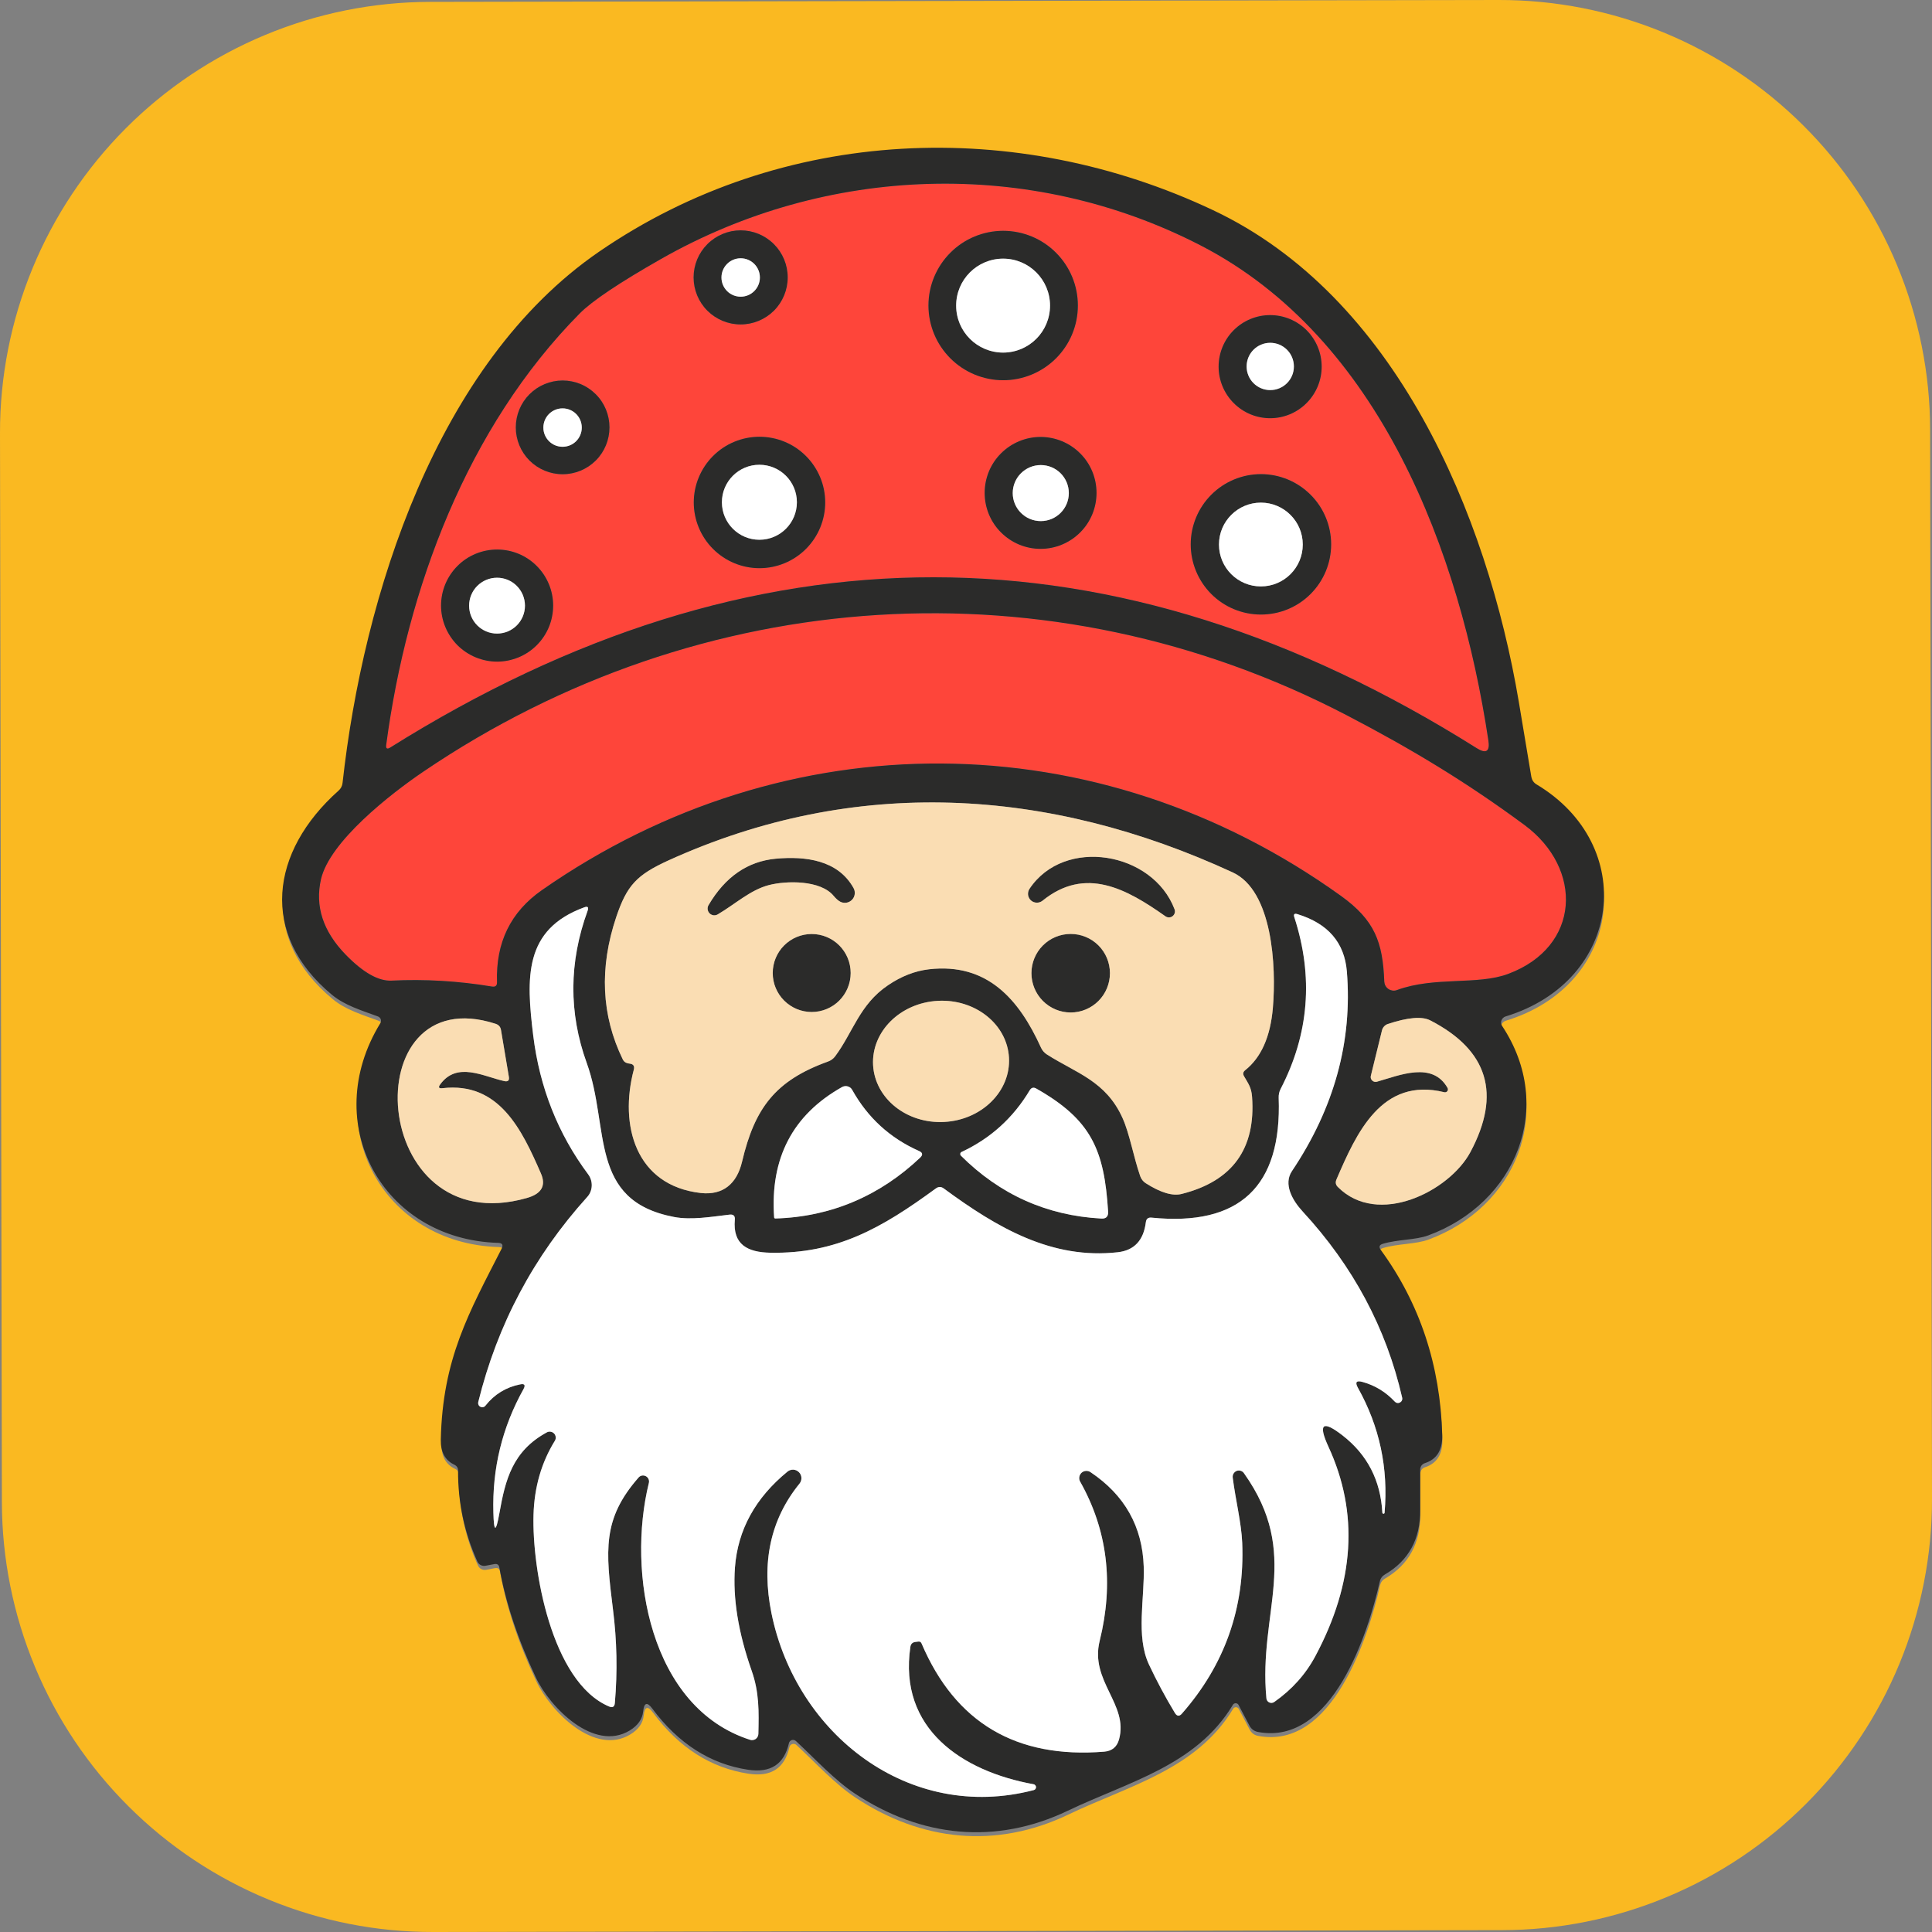 <svg width="32" height="32" viewBox="0 0 32 32" fill="none" xmlns="http://www.w3.org/2000/svg">
<rect x="0" y="0" width="32" height="32" fill="#808080" stroke="none"/>
<g clip-path="url(#clip0_76_3)">
<path d="M32 24.823C32.002 25.76 31.819 26.688 31.462 27.554C31.105 28.42 30.581 29.207 29.92 29.871C29.259 30.535 28.473 31.061 27.608 31.421C26.744 31.781 25.816 31.968 24.88 31.969L7.176 32C6.239 32.002 5.312 31.819 4.446 31.462C3.58 31.105 2.792 30.581 2.129 29.919C1.465 29.258 0.939 28.473 0.579 27.608C0.219 26.743 0.033 25.816 0.031 24.879L1.08748e-05 7.177C-0.002 6.24 0.181 5.312 0.538 4.446C0.895 3.58 1.419 2.793 2.08 2.129C2.741 1.465 3.527 0.939 4.392 0.579C5.256 0.219 6.184 0.033 7.12 0.031L24.824 1.08758e-05C25.761 -0.002 26.689 0.181 27.555 0.538C28.421 0.895 29.208 1.419 29.871 2.081C30.535 2.742 31.061 3.527 31.421 4.392C31.781 5.257 31.968 6.184 31.969 7.121L32 24.823ZM10.662 28.411C10.678 28.265 10.729 28.25 10.816 28.367C11.246 28.946 11.773 29.282 12.396 29.378C12.769 29.436 12.996 29.289 13.075 28.939C13.078 28.926 13.084 28.915 13.092 28.906C13.101 28.897 13.111 28.89 13.123 28.887C13.135 28.883 13.147 28.883 13.159 28.885C13.171 28.888 13.183 28.894 13.192 28.903C13.513 29.202 13.835 29.553 14.169 29.773C15.264 30.498 16.498 30.627 17.693 30.056C18.686 29.579 19.817 29.312 20.424 28.304C20.428 28.296 20.436 28.289 20.444 28.284C20.452 28.279 20.462 28.277 20.471 28.277C20.481 28.277 20.49 28.28 20.499 28.285C20.507 28.29 20.514 28.297 20.518 28.305L20.7 28.65C20.731 28.707 20.778 28.741 20.841 28.752C22.071 28.985 22.664 27.112 22.857 26.262C22.868 26.21 22.896 26.171 22.942 26.145C23.335 25.916 23.529 25.558 23.525 25.073C23.524 24.858 23.524 24.636 23.525 24.406C23.526 24.382 23.534 24.36 23.547 24.341C23.561 24.322 23.581 24.309 23.603 24.302C23.8 24.239 23.896 24.084 23.89 23.838C23.858 22.68 23.519 21.659 22.874 20.773C22.836 20.723 22.848 20.688 22.908 20.671C23.151 20.598 23.449 20.609 23.656 20.533C25.105 20.002 25.772 18.408 24.881 17.064C24.872 17.051 24.867 17.036 24.865 17.02C24.863 17.004 24.865 16.987 24.87 16.972C24.875 16.957 24.884 16.943 24.896 16.932C24.908 16.921 24.922 16.913 24.937 16.908C26.881 16.315 27.13 14.068 25.449 13.064C25.427 13.051 25.409 13.033 25.394 13.012C25.38 12.991 25.37 12.967 25.365 12.941C25.296 12.527 25.227 12.112 25.157 11.697C24.631 8.586 23.114 4.984 20.098 3.56C16.853 2.025 12.974 2.154 9.929 4.25C7.243 6.098 6.029 9.94 5.687 13.039C5.681 13.091 5.659 13.134 5.62 13.17C4.487 14.178 4.307 15.55 5.51 16.548C5.727 16.728 6.002 16.807 6.273 16.908C6.284 16.912 6.293 16.918 6.301 16.926C6.309 16.935 6.315 16.944 6.319 16.955C6.323 16.966 6.324 16.977 6.323 16.988C6.321 16.999 6.318 17.01 6.312 17.02C5.299 18.672 6.338 20.598 8.262 20.655C8.331 20.657 8.351 20.69 8.32 20.753C7.781 21.805 7.342 22.572 7.313 23.914C7.308 24.117 7.382 24.254 7.534 24.327C7.578 24.346 7.599 24.379 7.598 24.426C7.596 24.951 7.702 25.452 7.916 25.928C7.928 25.954 7.947 25.976 7.972 25.989C7.997 26.002 8.025 26.006 8.053 26.001L8.2 25.973C8.247 25.965 8.274 25.984 8.282 26.03C8.384 26.604 8.584 27.209 8.884 27.848C9.12 28.349 9.849 29.087 10.441 28.727C10.576 28.645 10.65 28.539 10.662 28.411Z" fill="#FAB921"/>
<path d="M10.948 4.29C13.685 2.732 17.055 2.606 19.884 4.064C22.862 5.599 24.183 9.154 24.652 12.264C24.68 12.447 24.615 12.49 24.458 12.391C18.467 8.622 12.469 8.618 6.464 12.381C6.411 12.414 6.389 12.399 6.397 12.337C6.741 9.755 7.736 7.077 9.602 5.192C9.809 4.983 10.258 4.683 10.948 4.29ZM13.047 4.595C13.047 4.388 12.965 4.19 12.819 4.044C12.672 3.897 12.474 3.815 12.268 3.815C12.061 3.815 11.863 3.897 11.716 4.044C11.57 4.19 11.488 4.388 11.488 4.595C11.488 4.801 11.57 5 11.716 5.146C11.863 5.292 12.061 5.374 12.268 5.374C12.474 5.374 12.672 5.292 12.819 5.146C12.965 5 13.047 4.801 13.047 4.595ZM17.854 5.06C17.854 4.732 17.723 4.418 17.491 4.185C17.259 3.953 16.944 3.823 16.616 3.823C16.288 3.823 15.973 3.953 15.741 4.185C15.509 4.418 15.379 4.732 15.379 5.06C15.379 5.389 15.509 5.703 15.741 5.935C15.973 6.167 16.288 6.298 16.616 6.298C16.944 6.298 17.259 6.167 17.491 5.935C17.723 5.703 17.854 5.389 17.854 5.06ZM21.892 6.073C21.892 5.846 21.802 5.629 21.642 5.469C21.481 5.309 21.264 5.219 21.038 5.219C20.811 5.219 20.594 5.309 20.434 5.469C20.274 5.629 20.184 5.846 20.184 6.073C20.184 6.299 20.274 6.516 20.434 6.676C20.594 6.837 20.811 6.927 21.038 6.927C21.264 6.927 21.481 6.837 21.642 6.676C21.802 6.516 21.892 6.299 21.892 6.073ZM10.095 7.079C10.095 6.873 10.014 6.675 9.868 6.53C9.723 6.384 9.525 6.302 9.319 6.302C9.113 6.302 8.916 6.384 8.77 6.53C8.625 6.675 8.543 6.873 8.543 7.079C8.543 7.285 8.625 7.482 8.77 7.628C8.916 7.773 9.113 7.855 9.319 7.855C9.525 7.855 9.723 7.773 9.868 7.628C10.014 7.482 10.095 7.285 10.095 7.079ZM13.668 8.322C13.668 8.179 13.64 8.038 13.585 7.906C13.53 7.774 13.45 7.654 13.349 7.553C13.248 7.452 13.128 7.371 12.996 7.317C12.864 7.262 12.723 7.234 12.58 7.234C12.437 7.234 12.295 7.262 12.163 7.317C12.031 7.371 11.911 7.452 11.81 7.553C11.709 7.654 11.629 7.774 11.574 7.906C11.519 8.038 11.491 8.179 11.491 8.322C11.491 8.611 11.606 8.888 11.81 9.092C12.014 9.296 12.291 9.411 12.58 9.411C12.868 9.411 13.145 9.296 13.349 9.092C13.553 8.888 13.668 8.611 13.668 8.322ZM18.162 8.164C18.162 7.918 18.065 7.682 17.891 7.509C17.717 7.335 17.481 7.237 17.236 7.237C16.99 7.237 16.754 7.335 16.58 7.509C16.406 7.682 16.309 7.918 16.309 8.164C16.309 8.41 16.406 8.645 16.58 8.819C16.754 8.993 16.99 9.091 17.236 9.091C17.481 9.091 17.717 8.993 17.891 8.819C18.065 8.645 18.162 8.41 18.162 8.164ZM22.048 9.016C22.048 8.708 21.926 8.412 21.708 8.194C21.49 7.976 21.194 7.853 20.886 7.853C20.577 7.853 20.281 7.976 20.063 8.194C19.845 8.412 19.723 8.708 19.723 9.016C19.723 9.325 19.845 9.62 20.063 9.838C20.281 10.057 20.577 10.179 20.886 10.179C21.194 10.179 21.49 10.057 21.708 9.838C21.926 9.62 22.048 9.325 22.048 9.016ZM9.162 10.03C9.162 9.784 9.065 9.548 8.891 9.374C8.716 9.199 8.48 9.102 8.234 9.102C7.988 9.102 7.752 9.199 7.578 9.374C7.403 9.548 7.306 9.784 7.306 10.03C7.306 10.152 7.33 10.273 7.376 10.385C7.423 10.498 7.491 10.6 7.578 10.687C7.664 10.773 7.766 10.841 7.879 10.888C7.991 10.934 8.112 10.958 8.234 10.958C8.356 10.958 8.477 10.934 8.589 10.888C8.702 10.841 8.804 10.773 8.891 10.687C8.977 10.6 9.045 10.498 9.092 10.385C9.138 10.273 9.162 10.152 9.162 10.03Z" fill="#FE453A"/>
<path d="M22.312 11.85C23.381 12.407 24.282 12.95 25.248 13.663C26.228 14.386 26.183 15.683 24.98 16.131C24.472 16.321 23.762 16.169 23.138 16.398C23.115 16.407 23.09 16.41 23.066 16.407C23.041 16.403 23.018 16.395 22.998 16.381C22.977 16.367 22.96 16.349 22.948 16.327C22.936 16.306 22.93 16.282 22.929 16.257C22.904 15.604 22.77 15.242 22.215 14.841C18.178 11.941 13.022 11.921 8.976 14.743C8.458 15.105 8.21 15.612 8.233 16.267C8.235 16.325 8.207 16.349 8.15 16.34C7.587 16.247 7.033 16.215 6.488 16.242C6.268 16.253 6.012 16.108 5.719 15.805C5.35 15.421 5.216 15.007 5.317 14.562C5.461 13.939 6.464 13.152 7.012 12.781C11.606 9.665 17.395 9.286 22.312 11.85Z" fill="#FE453A"/>
<path d="M10.653 28.345C10.64 28.473 10.566 28.579 10.431 28.662C9.839 29.022 9.11 28.283 8.874 27.782C8.573 27.143 8.373 26.537 8.271 25.963C8.263 25.917 8.235 25.898 8.189 25.906L8.041 25.934C8.014 25.939 7.986 25.935 7.961 25.922C7.936 25.909 7.916 25.887 7.905 25.861C7.691 25.385 7.584 24.884 7.587 24.358C7.588 24.312 7.566 24.279 7.523 24.259C7.371 24.186 7.297 24.049 7.301 23.846C7.33 22.503 7.77 21.736 8.308 20.683C8.339 20.62 8.32 20.588 8.251 20.586C6.326 20.528 5.286 18.602 6.299 16.948C6.305 16.939 6.309 16.928 6.31 16.917C6.312 16.906 6.31 16.894 6.307 16.884C6.303 16.873 6.297 16.863 6.289 16.855C6.281 16.847 6.271 16.84 6.261 16.836C5.989 16.735 5.714 16.656 5.497 16.476C4.294 15.478 4.474 14.105 5.607 13.096C5.646 13.061 5.669 13.018 5.674 12.966C6.017 9.865 7.231 6.021 9.918 4.172C12.966 2.075 16.847 1.946 20.094 3.482C23.112 4.907 24.63 8.51 25.156 11.623C25.226 12.038 25.295 12.453 25.364 12.868C25.369 12.893 25.378 12.918 25.393 12.939C25.407 12.96 25.426 12.978 25.448 12.991C27.13 13.995 26.881 16.243 24.936 16.836C24.921 16.841 24.906 16.849 24.895 16.861C24.883 16.872 24.874 16.886 24.869 16.901C24.863 16.916 24.861 16.932 24.863 16.948C24.865 16.964 24.871 16.98 24.88 16.993C25.771 18.338 25.104 19.932 23.654 20.463C23.447 20.539 23.149 20.528 22.905 20.601C22.845 20.619 22.834 20.653 22.871 20.704C23.517 21.59 23.856 22.612 23.888 23.77C23.894 24.016 23.798 24.171 23.601 24.234C23.579 24.241 23.559 24.255 23.545 24.273C23.531 24.292 23.524 24.315 23.523 24.338C23.522 24.568 23.522 24.79 23.523 25.006C23.527 25.491 23.333 25.849 22.939 26.078C22.894 26.104 22.865 26.143 22.854 26.195C22.661 27.046 22.068 28.919 20.837 28.687C20.774 28.675 20.727 28.641 20.696 28.584L20.514 28.239C20.51 28.231 20.503 28.224 20.495 28.219C20.486 28.214 20.477 28.211 20.467 28.211C20.458 28.211 20.448 28.213 20.44 28.218C20.431 28.223 20.424 28.23 20.42 28.238C19.813 29.247 18.681 29.514 17.687 29.991C16.492 30.562 15.258 30.433 14.161 29.708C13.828 29.488 13.505 29.137 13.183 28.837C13.174 28.829 13.163 28.823 13.151 28.82C13.139 28.817 13.127 28.817 13.115 28.821C13.103 28.825 13.092 28.831 13.084 28.84C13.075 28.85 13.069 28.861 13.067 28.873C12.987 29.224 12.761 29.37 12.387 29.312C11.764 29.217 11.237 28.88 10.806 28.302C10.72 28.185 10.668 28.199 10.653 28.345ZM10.948 4.29C10.257 4.683 9.809 4.983 9.602 5.192C7.736 7.077 6.74 9.755 6.397 12.337C6.389 12.399 6.411 12.414 6.464 12.381C12.469 8.618 18.467 8.622 24.458 12.391C24.615 12.49 24.68 12.447 24.652 12.264C24.183 9.154 22.862 5.599 19.884 4.064C17.055 2.606 13.685 2.732 10.948 4.29ZM22.312 11.85C17.395 9.286 11.606 9.665 7.012 12.781C6.464 13.152 5.461 13.939 5.317 14.562C5.215 15.007 5.349 15.421 5.719 15.805C6.012 16.108 6.268 16.253 6.487 16.242C7.033 16.215 7.587 16.247 8.15 16.34C8.207 16.349 8.234 16.325 8.232 16.267C8.21 15.612 8.457 15.105 8.976 14.743C13.022 11.921 18.178 11.941 22.214 14.841C22.77 15.242 22.904 15.604 22.928 16.257C22.93 16.282 22.936 16.306 22.948 16.327C22.96 16.349 22.977 16.367 22.997 16.381C23.018 16.395 23.041 16.403 23.066 16.407C23.09 16.41 23.115 16.407 23.138 16.398C23.762 16.169 24.472 16.321 24.979 16.131C26.183 15.683 26.228 14.386 25.248 13.663C24.282 12.95 23.38 12.407 22.312 11.85ZM10.498 17.717C10.254 18.637 10.525 19.637 11.607 19.76C11.974 19.8 12.204 19.609 12.291 19.241C12.5 18.352 12.842 17.897 13.713 17.583C13.761 17.566 13.803 17.535 13.834 17.494C14.127 17.1 14.238 16.638 14.703 16.322C14.926 16.17 15.155 16.081 15.389 16.054C16.352 15.945 16.878 16.551 17.242 17.352C17.263 17.398 17.297 17.438 17.339 17.465C17.824 17.774 18.316 17.903 18.592 18.518C18.712 18.783 18.774 19.162 18.887 19.485C18.903 19.531 18.935 19.571 18.977 19.598C19.224 19.755 19.422 19.814 19.573 19.775C20.413 19.563 20.801 19.027 20.738 18.167C20.726 18.01 20.679 17.954 20.604 17.825C20.583 17.787 20.589 17.754 20.623 17.727C20.889 17.516 21.042 17.172 21.082 16.693C21.142 15.998 21.075 14.753 20.418 14.45C17.363 13.04 14.158 12.848 11.067 14.253C10.546 14.492 10.384 14.663 10.207 15.188C9.924 16.032 9.96 16.819 10.316 17.549C10.331 17.58 10.356 17.6 10.389 17.609C10.402 17.613 10.416 17.615 10.429 17.617C10.49 17.624 10.513 17.658 10.498 17.717ZM10.747 24.56C10.38 26.043 10.763 28.286 12.424 28.817C12.44 28.822 12.456 28.823 12.473 28.82C12.489 28.818 12.504 28.811 12.517 28.802C12.531 28.792 12.541 28.779 12.549 28.765C12.556 28.75 12.56 28.734 12.561 28.718C12.569 28.354 12.578 28.035 12.449 27.67C12.227 27.039 12.135 26.471 12.173 25.963C12.219 25.34 12.509 24.811 13.044 24.374C13.071 24.352 13.105 24.341 13.14 24.342C13.175 24.344 13.208 24.359 13.232 24.384C13.257 24.408 13.272 24.441 13.274 24.476C13.275 24.511 13.264 24.545 13.242 24.573C12.761 25.165 12.606 25.881 12.778 26.721C13.185 28.721 15.056 30.191 17.124 29.649C17.134 29.646 17.143 29.64 17.15 29.631C17.157 29.622 17.16 29.611 17.16 29.6C17.159 29.589 17.155 29.578 17.148 29.57C17.141 29.561 17.131 29.555 17.12 29.553C15.939 29.339 14.877 28.637 15.079 27.275C15.086 27.229 15.113 27.202 15.16 27.196L15.208 27.19C15.235 27.186 15.253 27.196 15.264 27.221C15.824 28.534 16.832 29.131 18.29 29.013C18.419 29.002 18.501 28.934 18.535 28.809C18.695 28.227 18.049 27.847 18.213 27.179C18.451 26.223 18.343 25.344 17.891 24.541C17.877 24.518 17.872 24.491 17.876 24.464C17.88 24.437 17.893 24.413 17.913 24.394C17.933 24.376 17.958 24.365 17.985 24.363C18.012 24.361 18.039 24.368 18.061 24.383C18.628 24.762 18.921 25.284 18.943 25.948C18.96 26.471 18.81 27.098 19.03 27.569C19.156 27.839 19.3 28.107 19.46 28.372C19.494 28.428 19.533 28.432 19.577 28.382C20.286 27.574 20.618 26.631 20.575 25.554C20.561 25.22 20.463 24.836 20.418 24.475C20.415 24.452 20.419 24.428 20.43 24.408C20.442 24.388 20.46 24.372 20.482 24.363C20.504 24.355 20.528 24.354 20.55 24.361C20.572 24.368 20.591 24.382 20.604 24.402C21.561 25.748 20.837 26.699 20.975 28.131C20.977 28.145 20.982 28.159 20.99 28.171C20.999 28.183 21.01 28.192 21.023 28.198C21.037 28.204 21.051 28.207 21.066 28.205C21.08 28.204 21.094 28.198 21.106 28.19C21.4 27.984 21.628 27.729 21.789 27.426C22.437 26.211 22.508 25.056 22.003 23.962C21.827 23.58 21.905 23.518 22.238 23.776C22.648 24.095 22.867 24.521 22.896 25.054C22.896 25.059 22.898 25.063 22.901 25.067C22.905 25.07 22.91 25.072 22.915 25.072C22.919 25.072 22.924 25.07 22.928 25.067C22.931 25.063 22.933 25.059 22.933 25.054C22.996 24.316 22.849 23.628 22.492 22.989C22.438 22.893 22.464 22.86 22.57 22.89C22.775 22.947 22.952 23.055 23.101 23.214C23.111 23.226 23.126 23.234 23.142 23.237C23.157 23.24 23.174 23.237 23.188 23.23C23.202 23.222 23.213 23.21 23.22 23.195C23.226 23.181 23.227 23.164 23.224 23.149C22.961 21.999 22.412 20.972 21.576 20.067C21.402 19.879 21.255 19.612 21.398 19.398C22.099 18.351 22.403 17.247 22.308 16.088C22.268 15.612 21.995 15.296 21.489 15.141C21.439 15.125 21.422 15.143 21.438 15.192C21.758 16.177 21.682 17.125 21.211 18.035C21.188 18.081 21.177 18.131 21.179 18.184C21.233 19.652 20.531 20.314 19.074 20.168C19.018 20.162 18.986 20.187 18.979 20.242C18.942 20.544 18.787 20.71 18.515 20.741C17.425 20.863 16.524 20.342 15.635 19.687C15.589 19.652 15.543 19.652 15.497 19.687C14.607 20.339 13.857 20.77 12.758 20.749C12.382 20.742 12.134 20.615 12.171 20.202C12.176 20.139 12.147 20.111 12.084 20.118C11.775 20.154 11.449 20.212 11.165 20.157C9.737 19.885 10.106 18.678 9.718 17.606C9.418 16.776 9.423 15.936 9.732 15.087C9.754 15.025 9.735 15.006 9.675 15.029C8.676 15.396 8.714 16.189 8.832 17.153C8.938 18.014 9.242 18.781 9.743 19.452C9.784 19.508 9.804 19.575 9.801 19.643C9.798 19.711 9.771 19.776 9.726 19.826C8.839 20.808 8.238 21.939 7.922 23.22C7.917 23.236 7.918 23.252 7.925 23.267C7.931 23.282 7.943 23.294 7.957 23.301C7.972 23.308 7.989 23.31 8.004 23.306C8.02 23.302 8.034 23.292 8.043 23.279C8.19 23.094 8.38 22.977 8.613 22.93C8.688 22.914 8.707 22.94 8.67 23.008C8.317 23.641 8.151 24.324 8.172 25.055C8.18 25.384 8.213 25.387 8.271 25.063C8.369 24.514 8.485 24.034 9.06 23.723C9.079 23.713 9.101 23.71 9.122 23.714C9.144 23.718 9.163 23.728 9.178 23.744C9.193 23.76 9.202 23.78 9.204 23.801C9.206 23.823 9.201 23.845 9.19 23.863C8.968 24.223 8.85 24.631 8.836 25.088C8.81 25.982 9.131 27.858 10.086 28.264C10.146 28.29 10.179 28.271 10.184 28.205C10.228 27.687 10.218 27.171 10.153 26.659C10.03 25.675 9.974 25.159 10.577 24.472C10.591 24.455 10.611 24.444 10.633 24.44C10.654 24.436 10.677 24.44 10.696 24.45C10.716 24.46 10.731 24.476 10.741 24.496C10.75 24.516 10.752 24.539 10.747 24.56ZM16.712 17.519C16.705 17.387 16.669 17.258 16.606 17.14C16.543 17.021 16.454 16.915 16.344 16.828C16.235 16.74 16.106 16.673 15.967 16.63C15.828 16.587 15.68 16.569 15.532 16.577C15.234 16.593 14.953 16.714 14.752 16.914C14.552 17.113 14.447 17.375 14.461 17.641C14.468 17.773 14.505 17.901 14.568 18.02C14.631 18.139 14.72 18.245 14.829 18.332C14.939 18.42 15.067 18.487 15.206 18.53C15.345 18.573 15.493 18.591 15.641 18.583C15.939 18.567 16.22 18.446 16.421 18.246C16.622 18.047 16.727 17.785 16.712 17.519ZM7.292 17.96C7.569 17.58 8.001 17.827 8.35 17.906C8.413 17.921 8.439 17.896 8.428 17.833L8.298 17.06C8.289 17.008 8.259 16.974 8.208 16.957C5.849 16.195 6.101 20.59 8.725 19.843C8.97 19.774 9.048 19.638 8.959 19.435C8.642 18.707 8.265 17.915 7.329 18.024C7.267 18.031 7.254 18.01 7.292 17.96ZM23.976 18.021C23.981 18.029 23.983 18.038 23.982 18.047C23.981 18.057 23.978 18.065 23.973 18.073C23.967 18.08 23.959 18.086 23.951 18.089C23.942 18.092 23.933 18.093 23.924 18.091C22.882 17.835 22.466 18.769 22.135 19.538C22.116 19.584 22.123 19.625 22.158 19.66C22.823 20.328 24.006 19.732 24.354 19.083C24.869 18.12 24.647 17.393 23.688 16.9C23.551 16.831 23.318 16.851 22.988 16.96C22.964 16.968 22.942 16.982 22.925 17.001C22.908 17.019 22.896 17.042 22.89 17.066L22.705 17.821C22.702 17.834 22.702 17.848 22.706 17.862C22.71 17.875 22.717 17.887 22.727 17.897C22.737 17.907 22.75 17.913 22.763 17.917C22.777 17.92 22.791 17.92 22.804 17.917C23.183 17.81 23.725 17.574 23.976 18.021ZM12.843 20.182C13.764 20.156 14.576 19.805 15.24 19.174C15.289 19.128 15.283 19.091 15.222 19.064C14.742 18.851 14.373 18.514 14.115 18.052C14.107 18.038 14.096 18.025 14.084 18.015C14.071 18.005 14.056 17.998 14.041 17.994C14.025 17.989 14.009 17.988 13.993 17.99C13.977 17.992 13.961 17.997 13.947 18.005C13.129 18.465 12.753 19.184 12.822 20.162C12.823 20.175 12.83 20.182 12.843 20.182ZM15.927 19.08C15.921 19.082 15.916 19.086 15.912 19.091C15.909 19.096 15.906 19.102 15.905 19.108C15.904 19.114 15.905 19.12 15.906 19.126C15.908 19.132 15.912 19.137 15.916 19.142C16.561 19.785 17.335 20.133 18.238 20.183C18.32 20.189 18.358 20.15 18.353 20.067C18.29 19.044 18.075 18.547 17.164 18.03C17.118 18.004 17.082 18.014 17.055 18.058C16.782 18.516 16.406 18.856 15.927 19.08Z" fill="#2B2B2A"/>
<path d="M13.047 4.595C13.047 4.801 12.965 5 12.819 5.146C12.672 5.292 12.474 5.374 12.267 5.374C12.061 5.374 11.863 5.292 11.716 5.146C11.57 5 11.488 4.801 11.488 4.595C11.488 4.388 11.57 4.19 11.716 4.044C11.863 3.897 12.061 3.815 12.267 3.815C12.474 3.815 12.672 3.897 12.819 4.044C12.965 4.19 13.047 4.388 13.047 4.595ZM12.586 4.596C12.586 4.512 12.552 4.431 12.492 4.371C12.433 4.312 12.352 4.278 12.267 4.278C12.183 4.278 12.102 4.312 12.042 4.371C11.983 4.431 11.949 4.512 11.949 4.596C11.949 4.681 11.983 4.762 12.042 4.821C12.102 4.881 12.183 4.915 12.267 4.915C12.352 4.915 12.433 4.881 12.492 4.821C12.552 4.762 12.586 4.681 12.586 4.596Z" fill="#2B2B2A"/>
<path d="M17.853 5.06C17.853 5.389 17.723 5.703 17.491 5.935C17.259 6.167 16.944 6.298 16.616 6.298C16.288 6.298 15.973 6.167 15.741 5.935C15.509 5.703 15.378 5.389 15.378 5.06C15.378 4.732 15.509 4.418 15.741 4.186C15.973 3.953 16.288 3.823 16.616 3.823C16.944 3.823 17.259 3.953 17.491 4.186C17.723 4.418 17.853 4.732 17.853 5.06ZM17.392 5.062C17.392 4.856 17.31 4.658 17.164 4.512C17.018 4.366 16.82 4.284 16.614 4.284C16.408 4.284 16.21 4.366 16.064 4.512C15.918 4.658 15.836 4.856 15.836 5.062C15.836 5.268 15.918 5.466 16.064 5.612C16.21 5.758 16.408 5.84 16.614 5.84C16.82 5.84 17.018 5.758 17.164 5.612C17.31 5.466 17.392 5.268 17.392 5.062Z" fill="#2B2B2A"/>
<path d="M21.891 6.073C21.891 6.299 21.801 6.516 21.641 6.676C21.481 6.837 21.264 6.927 21.038 6.927C20.811 6.927 20.594 6.837 20.434 6.676C20.274 6.516 20.184 6.299 20.184 6.073C20.184 5.846 20.274 5.629 20.434 5.469C20.594 5.309 20.811 5.219 21.038 5.219C21.264 5.219 21.481 5.309 21.641 5.469C21.801 5.629 21.891 5.846 21.891 6.073ZM21.43 6.07C21.43 5.966 21.389 5.866 21.316 5.793C21.242 5.72 21.143 5.678 21.039 5.678C20.935 5.678 20.836 5.72 20.762 5.793C20.689 5.866 20.648 5.966 20.648 6.07C20.648 6.121 20.658 6.172 20.678 6.219C20.697 6.267 20.726 6.31 20.762 6.346C20.799 6.383 20.842 6.411 20.889 6.431C20.937 6.451 20.988 6.461 21.039 6.461C21.09 6.461 21.141 6.451 21.189 6.431C21.236 6.411 21.279 6.383 21.316 6.346C21.352 6.31 21.381 6.267 21.401 6.219C21.42 6.172 21.43 6.121 21.43 6.07Z" fill="#2B2B2A"/>
<path d="M10.095 7.079C10.095 7.285 10.014 7.482 9.868 7.628C9.723 7.773 9.525 7.855 9.319 7.855C9.113 7.855 8.916 7.773 8.77 7.628C8.625 7.482 8.543 7.285 8.543 7.079C8.543 6.873 8.625 6.675 8.77 6.53C8.916 6.384 9.113 6.302 9.319 6.302C9.525 6.302 9.723 6.384 9.868 6.53C10.014 6.675 10.095 6.873 10.095 7.079ZM9.636 7.082C9.636 7.04 9.628 6.999 9.612 6.96C9.596 6.921 9.572 6.886 9.543 6.857C9.513 6.827 9.478 6.804 9.439 6.788C9.401 6.772 9.359 6.764 9.318 6.764C9.276 6.764 9.234 6.772 9.196 6.788C9.157 6.804 9.122 6.827 9.093 6.857C9.063 6.886 9.04 6.921 9.024 6.96C9.008 6.999 8.999 7.04 8.999 7.082C8.999 7.166 9.033 7.247 9.093 7.307C9.152 7.367 9.233 7.4 9.318 7.4C9.402 7.4 9.483 7.367 9.543 7.307C9.602 7.247 9.636 7.166 9.636 7.082Z" fill="#2B2B2A"/>
<path d="M13.668 8.322C13.668 8.611 13.553 8.888 13.349 9.092C13.145 9.296 12.868 9.411 12.579 9.411C12.291 9.411 12.014 9.296 11.81 9.092C11.606 8.888 11.491 8.611 11.491 8.322C11.491 8.179 11.519 8.038 11.574 7.906C11.629 7.774 11.709 7.654 11.81 7.553C11.911 7.452 12.031 7.371 12.163 7.317C12.295 7.262 12.437 7.234 12.579 7.234C12.722 7.234 12.864 7.262 12.996 7.317C13.128 7.371 13.248 7.452 13.349 7.553C13.45 7.654 13.53 7.774 13.585 7.906C13.64 8.038 13.668 8.179 13.668 8.322ZM13.199 8.319C13.199 8.154 13.134 7.997 13.017 7.88C12.901 7.764 12.743 7.698 12.578 7.698C12.413 7.698 12.255 7.764 12.139 7.88C12.022 7.997 11.957 8.154 11.957 8.319C11.957 8.484 12.022 8.642 12.139 8.758C12.255 8.875 12.413 8.94 12.578 8.94C12.743 8.94 12.901 8.875 13.017 8.758C13.134 8.642 13.199 8.484 13.199 8.319Z" fill="#2B2B2A"/>
<path d="M18.162 8.164C18.162 8.41 18.065 8.646 17.891 8.819C17.717 8.993 17.481 9.091 17.235 9.091C16.99 9.091 16.754 8.993 16.58 8.819C16.406 8.646 16.309 8.41 16.309 8.164C16.309 7.918 16.406 7.682 16.58 7.509C16.754 7.335 16.99 7.237 17.235 7.237C17.481 7.237 17.717 7.335 17.891 7.509C18.065 7.682 18.162 7.918 18.162 8.164ZM17.703 8.167C17.703 8.044 17.654 7.926 17.567 7.839C17.48 7.752 17.362 7.703 17.239 7.703C17.115 7.703 16.997 7.752 16.91 7.839C16.823 7.926 16.774 8.044 16.774 8.167C16.774 8.29 16.823 8.408 16.91 8.495C16.997 8.582 17.115 8.631 17.239 8.631C17.362 8.631 17.48 8.582 17.567 8.495C17.654 8.408 17.703 8.29 17.703 8.167Z" fill="#2B2B2A"/>
<path d="M22.048 9.016C22.048 9.325 21.926 9.62 21.707 9.839C21.489 10.057 21.194 10.179 20.885 10.179C20.577 10.179 20.281 10.057 20.063 9.839C19.845 9.62 19.722 9.325 19.722 9.016C19.722 8.708 19.845 8.412 20.063 8.194C20.281 7.976 20.577 7.853 20.885 7.853C21.194 7.853 21.489 7.976 21.707 8.194C21.926 8.412 22.048 8.708 22.048 9.016ZM21.578 9.019C21.578 8.835 21.505 8.659 21.374 8.529C21.244 8.399 21.068 8.325 20.884 8.325C20.7 8.325 20.523 8.399 20.393 8.529C20.263 8.659 20.19 8.835 20.19 9.019C20.19 9.203 20.263 9.38 20.393 9.51C20.523 9.64 20.7 9.713 20.884 9.713C21.068 9.713 21.244 9.64 21.374 9.51C21.505 9.38 21.578 9.203 21.578 9.019Z" fill="#2B2B2A"/>
<path d="M9.162 10.03C9.162 10.152 9.138 10.273 9.092 10.385C9.045 10.498 8.977 10.6 8.89 10.687C8.804 10.773 8.702 10.841 8.589 10.888C8.476 10.934 8.356 10.959 8.234 10.959C8.112 10.959 7.991 10.934 7.879 10.888C7.766 10.841 7.664 10.773 7.577 10.687C7.491 10.6 7.423 10.498 7.376 10.385C7.329 10.273 7.305 10.152 7.305 10.03C7.305 9.784 7.403 9.548 7.577 9.374C7.751 9.199 7.988 9.102 8.234 9.102C8.48 9.102 8.716 9.199 8.89 9.374C9.064 9.548 9.162 9.784 9.162 10.03ZM8.695 10.032C8.695 9.909 8.646 9.791 8.559 9.704C8.473 9.618 8.355 9.569 8.232 9.569C8.11 9.569 7.992 9.618 7.905 9.704C7.818 9.791 7.77 9.909 7.77 10.032C7.77 10.154 7.818 10.272 7.905 10.359C7.992 10.445 8.11 10.494 8.232 10.494C8.355 10.494 8.473 10.445 8.559 10.359C8.646 10.272 8.695 10.154 8.695 10.032Z" fill="#2B2B2A"/>
<path d="M13.809 14.84C13.592 14.574 13.025 14.585 12.735 14.66C12.429 14.739 12.176 14.976 11.89 15.144C11.869 15.157 11.844 15.163 11.819 15.16C11.794 15.157 11.771 15.146 11.753 15.128C11.735 15.11 11.724 15.087 11.721 15.062C11.718 15.037 11.723 15.012 11.736 14.99C12.012 14.523 12.382 14.267 12.848 14.223C13.342 14.178 13.877 14.244 14.137 14.708C14.154 14.738 14.161 14.774 14.157 14.808C14.153 14.843 14.138 14.876 14.114 14.902C14.09 14.927 14.059 14.944 14.024 14.951C13.99 14.957 13.954 14.953 13.922 14.938C13.886 14.92 13.848 14.887 13.809 14.84Z" fill="#2B2B2A"/>
<path d="M19.303 15.177C18.664 14.725 17.979 14.341 17.267 14.919C17.239 14.941 17.205 14.952 17.17 14.951C17.135 14.95 17.101 14.937 17.075 14.913C17.049 14.89 17.033 14.857 17.028 14.823C17.024 14.788 17.032 14.753 17.051 14.723C17.627 13.855 19.094 14.108 19.454 15.06C19.462 15.08 19.463 15.102 19.457 15.123C19.451 15.143 19.439 15.161 19.422 15.175C19.405 15.188 19.384 15.195 19.363 15.195C19.342 15.196 19.321 15.189 19.303 15.177Z" fill="#2B2B2A"/>
<path d="M13.444 16.762C13.801 16.762 14.09 16.473 14.09 16.116C14.09 15.759 13.801 15.47 13.444 15.47C13.088 15.47 12.798 15.759 12.798 16.116C12.798 16.473 13.088 16.762 13.444 16.762Z" fill="#2B2B2A"/>
<path d="M17.734 16.77C18.093 16.77 18.384 16.478 18.384 16.119C18.384 15.76 18.093 15.469 17.734 15.469C17.375 15.469 17.083 15.76 17.083 16.119C17.083 16.478 17.375 16.77 17.734 16.77Z" fill="#2B2B2A"/>
<path d="M12.268 4.914C12.444 4.914 12.586 4.772 12.586 4.596C12.586 4.42 12.444 4.278 12.268 4.278C12.092 4.278 11.95 4.42 11.95 4.596C11.95 4.772 12.092 4.914 12.268 4.914Z" fill="white"/>
<path d="M16.615 5.84C17.044 5.84 17.392 5.492 17.392 5.062C17.392 4.632 17.044 4.284 16.615 4.284C16.185 4.284 15.837 4.632 15.837 5.062C15.837 5.492 16.185 5.84 16.615 5.84Z" fill="white"/>
<path d="M21.039 6.461C21.256 6.461 21.431 6.286 21.431 6.07C21.431 5.853 21.256 5.678 21.039 5.678C20.823 5.678 20.648 5.853 20.648 6.07C20.648 6.286 20.823 6.461 21.039 6.461Z" fill="white"/>
<path d="M9.318 7.4C9.494 7.4 9.636 7.258 9.636 7.082C9.636 6.906 9.494 6.764 9.318 6.764C9.142 6.764 9 6.906 9 7.082C9 7.258 9.142 7.4 9.318 7.4Z" fill="white"/>
<path d="M12.578 8.94C12.921 8.94 13.199 8.662 13.199 8.319C13.199 7.976 12.921 7.698 12.578 7.698C12.235 7.698 11.957 7.976 11.957 8.319C11.957 8.662 12.235 8.94 12.578 8.94Z" fill="white"/>
<path d="M17.239 8.631C17.495 8.631 17.703 8.423 17.703 8.167C17.703 7.911 17.495 7.703 17.239 7.703C16.982 7.703 16.774 7.911 16.774 8.167C16.774 8.423 16.982 8.631 17.239 8.631Z" fill="white"/>
<path d="M20.884 9.713C21.267 9.713 21.578 9.403 21.578 9.019C21.578 8.636 21.267 8.325 20.884 8.325C20.501 8.325 20.19 8.636 20.19 9.019C20.19 9.403 20.501 9.713 20.884 9.713Z" fill="white"/>
<path d="M8.233 10.494C8.488 10.494 8.695 10.287 8.695 10.032C8.695 9.776 8.488 9.569 8.233 9.569C7.977 9.569 7.77 9.776 7.77 10.032C7.77 10.287 7.977 10.494 8.233 10.494Z" fill="white"/>
<path d="M10.748 24.56C10.753 24.539 10.75 24.516 10.741 24.496C10.732 24.476 10.716 24.46 10.697 24.45C10.677 24.44 10.655 24.436 10.633 24.44C10.611 24.444 10.592 24.455 10.577 24.472C9.975 25.159 10.03 25.675 10.153 26.659C10.218 27.171 10.229 27.687 10.184 28.205C10.179 28.271 10.146 28.29 10.086 28.264C9.132 27.858 8.81 25.982 8.837 25.088C8.85 24.631 8.968 24.223 9.191 23.863C9.202 23.845 9.207 23.823 9.204 23.801C9.202 23.78 9.193 23.76 9.178 23.744C9.163 23.728 9.144 23.718 9.123 23.714C9.101 23.71 9.079 23.713 9.06 23.723C8.486 24.034 8.369 24.514 8.272 25.063C8.214 25.387 8.18 25.384 8.172 25.055C8.151 24.323 8.318 23.641 8.671 23.008C8.708 22.94 8.689 22.914 8.613 22.93C8.38 22.977 8.19 23.094 8.043 23.279C8.034 23.292 8.02 23.302 8.005 23.306C7.989 23.31 7.972 23.308 7.958 23.301C7.943 23.294 7.932 23.282 7.925 23.267C7.919 23.252 7.918 23.236 7.922 23.22C8.238 21.939 8.839 20.808 9.726 19.826C9.772 19.776 9.798 19.711 9.801 19.643C9.804 19.575 9.784 19.508 9.743 19.452C9.242 18.78 8.939 18.014 8.832 17.153C8.714 16.189 8.677 15.396 9.675 15.029C9.735 15.006 9.754 15.025 9.732 15.087C9.423 15.936 9.418 16.776 9.718 17.606C10.107 18.678 9.737 19.885 11.165 20.157C11.45 20.211 11.775 20.154 12.085 20.118C12.148 20.111 12.177 20.139 12.171 20.202C12.134 20.615 12.383 20.742 12.758 20.749C13.857 20.77 14.607 20.339 15.497 19.687C15.543 19.652 15.59 19.652 15.635 19.687C16.525 20.342 17.425 20.863 18.515 20.741C18.787 20.71 18.942 20.544 18.979 20.242C18.986 20.187 19.018 20.162 19.074 20.168C20.531 20.314 21.233 19.652 21.179 18.184C21.177 18.131 21.188 18.081 21.212 18.035C21.683 17.125 21.758 16.177 21.438 15.192C21.422 15.143 21.439 15.125 21.49 15.141C21.996 15.296 22.268 15.612 22.308 16.088C22.403 17.247 22.1 18.351 21.398 19.398C21.255 19.612 21.403 19.879 21.577 20.067C22.412 20.972 22.961 21.999 23.224 23.149C23.228 23.164 23.227 23.181 23.22 23.195C23.214 23.21 23.202 23.222 23.188 23.23C23.174 23.237 23.158 23.24 23.142 23.237C23.126 23.234 23.112 23.226 23.101 23.214C22.952 23.055 22.775 22.947 22.57 22.89C22.465 22.86 22.439 22.893 22.493 22.989C22.85 23.628 22.997 24.316 22.933 25.054C22.933 25.059 22.931 25.063 22.928 25.067C22.924 25.07 22.92 25.072 22.915 25.072C22.91 25.072 22.905 25.07 22.902 25.067C22.898 25.063 22.896 25.059 22.896 25.054C22.867 24.521 22.648 24.095 22.238 23.776C21.906 23.518 21.828 23.58 22.003 23.962C22.509 25.056 22.437 26.211 21.789 27.426C21.628 27.729 21.4 27.984 21.106 28.19C21.094 28.198 21.081 28.204 21.066 28.205C21.052 28.207 21.037 28.204 21.024 28.198C21.011 28.192 20.999 28.183 20.991 28.171C20.982 28.159 20.977 28.145 20.976 28.131C20.838 26.699 21.561 25.748 20.605 24.402C20.592 24.382 20.573 24.368 20.55 24.361C20.528 24.354 20.504 24.355 20.482 24.363C20.461 24.372 20.442 24.388 20.431 24.408C20.419 24.428 20.415 24.452 20.418 24.475C20.463 24.836 20.561 25.22 20.575 25.554C20.619 26.631 20.286 27.574 19.577 28.382C19.534 28.432 19.495 28.428 19.46 28.372C19.3 28.107 19.157 27.839 19.03 27.569C18.81 27.098 18.961 26.471 18.944 25.948C18.922 25.284 18.628 24.762 18.062 24.383C18.039 24.368 18.012 24.361 17.986 24.363C17.959 24.365 17.933 24.376 17.913 24.394C17.894 24.413 17.881 24.437 17.877 24.464C17.872 24.491 17.878 24.518 17.891 24.541C18.343 25.344 18.451 26.223 18.214 27.179C18.049 27.847 18.695 28.227 18.535 28.809C18.501 28.934 18.419 29.002 18.29 29.013C16.833 29.131 15.824 28.534 15.264 27.221C15.254 27.196 15.235 27.186 15.208 27.19L15.16 27.196C15.114 27.202 15.086 27.229 15.079 27.275C14.877 28.637 15.939 29.339 17.121 29.553C17.132 29.555 17.141 29.561 17.148 29.57C17.155 29.578 17.16 29.589 17.16 29.6C17.16 29.611 17.157 29.622 17.15 29.631C17.144 29.64 17.135 29.646 17.124 29.649C15.056 30.191 13.185 28.721 12.778 26.721C12.607 25.881 12.761 25.165 13.243 24.573C13.265 24.545 13.276 24.511 13.274 24.476C13.272 24.441 13.258 24.408 13.233 24.384C13.208 24.359 13.175 24.344 13.14 24.342C13.105 24.341 13.071 24.352 13.044 24.374C12.51 24.811 12.22 25.34 12.173 25.963C12.136 26.471 12.228 27.039 12.449 27.67C12.578 28.035 12.569 28.354 12.561 28.718C12.561 28.734 12.557 28.75 12.549 28.765C12.542 28.779 12.531 28.792 12.518 28.802C12.504 28.811 12.489 28.818 12.473 28.82C12.457 28.823 12.44 28.822 12.425 28.817C10.763 28.286 10.38 26.043 10.748 24.56Z" fill="white"/>
<path d="M15.241 19.174C14.576 19.805 13.764 20.155 12.844 20.182C12.83 20.182 12.823 20.175 12.822 20.162C12.754 19.184 13.129 18.465 13.947 18.005C13.961 17.997 13.977 17.992 13.993 17.99C14.009 17.988 14.025 17.989 14.041 17.994C14.056 17.998 14.071 18.005 14.084 18.015C14.097 18.025 14.107 18.038 14.115 18.052C14.373 18.514 14.742 18.851 15.222 19.064C15.283 19.091 15.289 19.128 15.241 19.174Z" fill="white"/>
<path d="M15.927 19.08C16.406 18.856 16.782 18.516 17.056 18.058C17.083 18.014 17.119 18.004 17.164 18.03C18.076 18.547 18.29 19.044 18.354 20.067C18.359 20.15 18.32 20.189 18.239 20.183C17.335 20.133 16.561 19.785 15.916 19.142C15.912 19.137 15.909 19.132 15.907 19.126C15.905 19.12 15.905 19.114 15.906 19.108C15.907 19.102 15.909 19.096 15.913 19.091C15.917 19.086 15.921 19.082 15.927 19.08Z" fill="white"/>
<path d="M10.429 17.617C10.416 17.615 10.402 17.613 10.389 17.609C10.356 17.6 10.332 17.58 10.316 17.549C9.96 16.819 9.924 16.032 10.207 15.188C10.384 14.663 10.546 14.492 11.068 14.253C14.159 12.848 17.363 13.04 20.418 14.45C21.075 14.753 21.142 15.998 21.083 16.693C21.042 17.172 20.889 17.516 20.623 17.727C20.589 17.754 20.583 17.787 20.605 17.825C20.679 17.954 20.726 18.01 20.738 18.167C20.801 19.027 20.413 19.563 19.574 19.775C19.423 19.814 19.224 19.755 18.978 19.598C18.935 19.571 18.904 19.531 18.887 19.485C18.774 19.162 18.712 18.783 18.593 18.518C18.316 17.903 17.824 17.774 17.34 17.465C17.297 17.438 17.263 17.398 17.242 17.352C16.879 16.551 16.352 15.945 15.39 16.054C15.155 16.081 14.926 16.17 14.704 16.322C14.238 16.637 14.127 17.1 13.834 17.494C13.804 17.535 13.762 17.566 13.713 17.583C12.842 17.897 12.501 18.352 12.291 19.241C12.204 19.609 11.974 19.8 11.608 19.76C10.526 19.637 10.254 18.637 10.498 17.716C10.513 17.657 10.491 17.624 10.429 17.617ZM13.809 14.84C13.849 14.887 13.886 14.92 13.923 14.938C13.954 14.953 13.99 14.957 14.024 14.951C14.059 14.944 14.09 14.927 14.114 14.901C14.138 14.876 14.153 14.843 14.157 14.808C14.161 14.774 14.154 14.738 14.137 14.708C13.878 14.244 13.342 14.178 12.848 14.223C12.383 14.267 12.012 14.523 11.737 14.99C11.723 15.012 11.718 15.037 11.721 15.062C11.724 15.087 11.735 15.11 11.753 15.128C11.771 15.146 11.794 15.157 11.819 15.16C11.844 15.163 11.869 15.157 11.89 15.144C12.176 14.976 12.429 14.739 12.735 14.66C13.025 14.585 13.592 14.574 13.809 14.84ZM17.267 14.919C17.979 14.341 18.664 14.725 19.304 15.177C19.321 15.189 19.342 15.196 19.363 15.195C19.385 15.195 19.405 15.188 19.422 15.174C19.439 15.161 19.451 15.143 19.457 15.123C19.463 15.102 19.462 15.08 19.454 15.06C19.094 14.108 17.627 13.855 17.051 14.723C17.032 14.753 17.024 14.788 17.028 14.823C17.033 14.857 17.049 14.889 17.075 14.913C17.101 14.937 17.135 14.95 17.17 14.951C17.205 14.952 17.239 14.941 17.267 14.919ZM14.09 16.116C14.09 15.945 14.022 15.78 13.901 15.659C13.78 15.538 13.616 15.47 13.444 15.47C13.273 15.47 13.109 15.538 12.988 15.659C12.867 15.78 12.799 15.945 12.799 16.116C12.799 16.201 12.815 16.285 12.848 16.363C12.88 16.441 12.928 16.513 12.988 16.573C13.048 16.633 13.119 16.68 13.197 16.713C13.276 16.745 13.36 16.762 13.444 16.762C13.616 16.762 13.78 16.694 13.901 16.573C14.022 16.451 14.09 16.287 14.09 16.116ZM18.384 16.119C18.384 15.947 18.316 15.781 18.194 15.659C18.072 15.537 17.907 15.469 17.734 15.469C17.561 15.469 17.396 15.537 17.274 15.659C17.152 15.781 17.084 15.947 17.084 16.119C17.084 16.291 17.152 16.457 17.274 16.579C17.396 16.701 17.561 16.77 17.734 16.77C17.907 16.77 18.072 16.701 18.194 16.579C18.316 16.457 18.384 16.291 18.384 16.119Z" fill="#FADDB3"/>
<path d="M15.641 18.583C16.263 18.549 16.742 18.073 16.712 17.519C16.682 16.965 16.154 16.543 15.533 16.577C14.911 16.611 14.431 17.087 14.461 17.641C14.491 18.195 15.02 18.617 15.641 18.583Z" fill="#FADDB3"/>
<path d="M7.329 18.024C8.265 17.915 8.642 18.707 8.959 19.435C9.048 19.638 8.97 19.774 8.725 19.843C6.101 20.59 5.85 16.195 8.208 16.957C8.26 16.974 8.29 17.008 8.298 17.06L8.428 17.833C8.44 17.896 8.414 17.92 8.351 17.906C8.001 17.827 7.57 17.58 7.292 17.96C7.255 18.01 7.267 18.031 7.329 18.024Z" fill="#FADDB3"/>
<path d="M23.977 18.021C23.725 17.574 23.183 17.81 22.805 17.917C22.791 17.92 22.777 17.92 22.763 17.917C22.75 17.913 22.738 17.907 22.728 17.897C22.718 17.887 22.71 17.875 22.706 17.862C22.702 17.848 22.702 17.834 22.705 17.821L22.89 17.066C22.896 17.042 22.908 17.019 22.925 17.001C22.942 16.982 22.964 16.968 22.988 16.96C23.318 16.851 23.551 16.831 23.688 16.9C24.647 17.393 24.869 18.12 24.354 19.083C24.006 19.732 22.823 20.328 22.159 19.66C22.123 19.625 22.116 19.584 22.135 19.538C22.466 18.769 22.882 17.834 23.924 18.091C23.933 18.093 23.942 18.092 23.951 18.089C23.96 18.086 23.967 18.08 23.973 18.073C23.978 18.065 23.982 18.057 23.982 18.047C23.983 18.038 23.981 18.029 23.977 18.021Z" fill="#FADDB3"/>
</g>
<defs>
<clipPath id="clip0_76_3">
<rect width="32" height="32" fill="white"/>
</clipPath>
</defs>
</svg>
